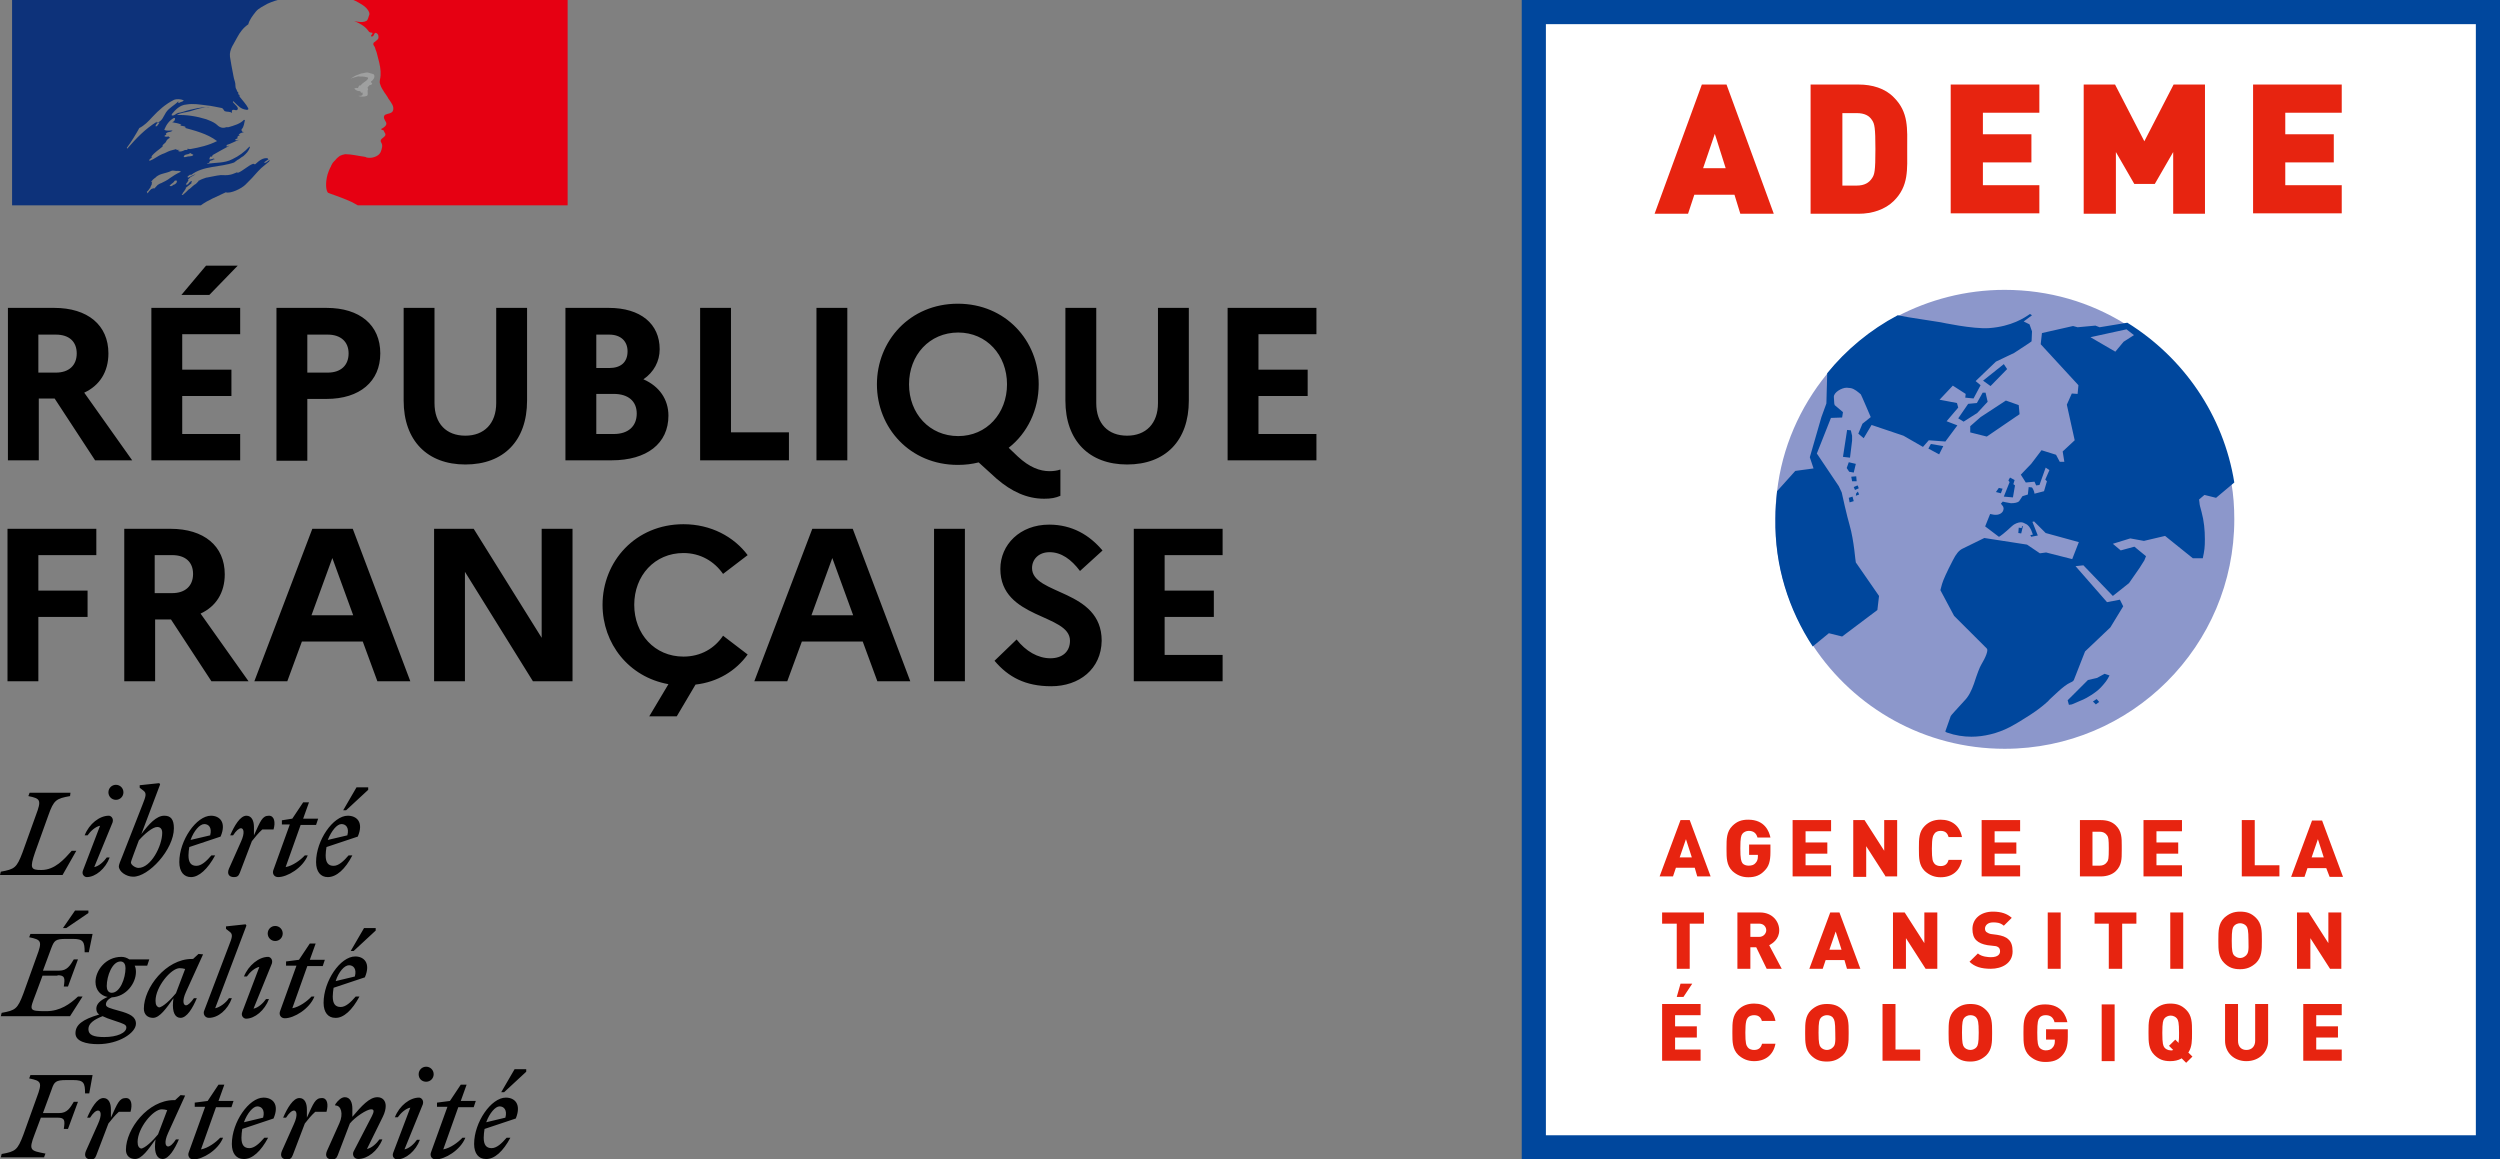 <?xml version="1.0" encoding="UTF-8"?>
<svg width="207px" height="96px" viewBox="0 0 207 96" version="1.1" xmlns="http://www.w3.org/2000/svg" xmlns:xlink="http://www.w3.org/1999/xlink">
    <rect x="0" y="0" width="207" height="96" fill="#808080" stroke="none"/>
    <title>logo-ademe@2x</title>
    <g id="home-2021" stroke="none" stroke-width="1" fill="none" fill-rule="evenodd">
        <g id="accueil-schema-outil-calcul-copy" transform="translate(-783, -4194)" fill-rule="nonzero">
            <g id="logo-ademe" transform="translate(783, 4194)">
                <path d="M15.98,15.015 L15.98,15.015 C16,15.005 16.01,14.995 16.02,14.985 C16.02,14.985 16.02,14.985 16.02,14.985 C16,14.995 15.99,15.005 15.98,15.015" id="XMLID_217_" fill="#0D327A"></path>
                <path d="M22.005,12.995 C22.005,12.995 21.995,13.005 21.995,13.005 C22.005,13.005 22.005,13.005 22.005,12.995" id="XMLID_216_" fill="#0D327A"></path>
                <path d="M14.737,12.481 C14.703,12.446 14.84,12.481 14.875,12.411 L14.634,12.411 C14.599,12.411 14.599,12.376 14.599,12.342 C14.427,12.376 14.255,12.446 14.083,12.481 C13.876,12.55 13.67,12.689 13.429,12.759 C13.085,12.898 12.775,13.176 12.396,13.315 C12.362,13.315 12.362,13.28 12.362,13.245 C12.396,13.141 12.534,13.106 12.568,13.037 C12.568,13.002 12.568,12.967 12.534,12.967 C12.775,12.62 13.153,12.411 13.463,12.133 L13.463,12.029 C13.567,11.89 13.739,11.82 13.773,11.681 C13.808,11.577 13.945,11.472 14.083,11.403 C14.049,11.368 13.98,11.368 13.98,11.299 C13.842,11.299 13.739,11.368 13.601,11.264 C13.67,11.194 13.739,11.16 13.808,11.16 C13.773,11.16 13.773,11.125 13.739,11.125 C13.704,11.055 13.808,10.986 13.911,10.951 C14.049,10.916 14.186,10.916 14.29,10.812 C14.083,10.777 13.808,10.881 13.601,10.742 C13.773,10.325 14.014,9.978 14.393,9.769 C14.427,9.769 14.496,9.769 14.496,9.804 C14.496,9.978 14.393,10.082 14.255,10.117 C14.496,10.186 14.772,10.186 15.013,10.325 C14.978,10.395 14.909,10.36 14.875,10.36 C15.047,10.464 15.219,10.395 15.391,10.534 C15.288,10.638 15.185,10.534 15.116,10.534 C16.114,10.812 17.147,11.055 17.973,11.681 C17.285,12.029 16.562,12.202 15.77,12.342 C15.667,12.342 15.598,12.342 15.529,12.307 C15.529,12.342 15.529,12.411 15.495,12.411 C15.357,12.411 15.288,12.411 15.185,12.481 C15.013,12.55 14.84,12.585 14.737,12.481 M14.083,14.74 L14.083,14.74 C13.945,14.845 13.842,14.914 13.704,14.984 C13.567,15.053 13.429,15.123 13.291,15.192 C13.291,15.192 13.291,15.192 13.291,15.192 C13.291,15.192 13.257,15.157 13.257,15.192 C13.119,15.262 13.016,15.331 12.947,15.436 C12.912,15.436 12.912,15.47 12.912,15.47 L12.912,15.47 L12.912,15.47 C12.912,15.47 12.878,15.505 12.878,15.505 L12.878,15.505 C12.878,15.505 12.878,15.505 12.878,15.505 C12.844,15.54 12.844,15.54 12.809,15.575 C12.775,15.609 12.775,15.609 12.775,15.609 C12.74,15.609 12.706,15.609 12.706,15.575 L12.706,15.575 C12.671,15.575 12.671,15.609 12.637,15.609 C12.603,15.609 12.603,15.609 12.603,15.644 C12.603,15.644 12.603,15.644 12.568,15.644 C12.534,15.644 12.534,15.644 12.534,15.644 C12.499,15.679 12.465,15.714 12.43,15.748 C12.362,15.818 12.293,15.888 12.258,15.957 L12.258,15.957 C12.258,15.957 12.258,15.957 12.258,15.957 C12.258,15.957 12.258,15.957 12.258,15.957 L12.258,15.957 C12.258,15.957 12.258,15.957 12.258,15.957 C12.258,15.957 12.258,15.992 12.224,15.992 C12.224,15.992 12.224,15.992 12.224,15.992 C12.224,15.992 12.224,15.992 12.189,15.992 C12.189,15.992 12.189,15.992 12.189,15.957 C12.189,15.957 12.189,15.957 12.189,15.922 C12.189,15.922 12.189,15.888 12.155,15.888 C12.155,15.888 12.155,15.888 12.155,15.888 C12.189,15.853 12.224,15.818 12.258,15.783 C12.258,15.783 12.258,15.783 12.258,15.783 L12.293,15.748 C12.327,15.714 12.327,15.714 12.327,15.679 C12.327,15.679 12.327,15.679 12.362,15.644 C12.396,15.609 12.43,15.54 12.465,15.505 C12.465,15.505 12.465,15.505 12.465,15.505 L12.465,15.47 C12.465,15.436 12.499,15.436 12.499,15.401 C12.499,15.366 12.534,15.366 12.534,15.331 C12.534,15.331 12.534,15.331 12.534,15.331 C12.534,15.331 12.534,15.331 12.534,15.331 C12.534,15.331 12.534,15.331 12.534,15.331 C12.534,15.297 12.568,15.297 12.568,15.262 C12.568,15.262 12.568,15.262 12.568,15.262 C12.568,15.262 12.568,15.262 12.568,15.227 C12.568,15.227 12.568,15.192 12.568,15.192 C12.568,15.192 12.568,15.192 12.568,15.192 C12.568,15.192 12.568,15.157 12.568,15.157 C12.568,15.157 12.568,15.157 12.568,15.123 C12.603,15.053 12.637,15.018 12.706,14.949 L12.706,14.949 C12.671,14.984 12.637,15.018 12.603,15.053 C12.568,15.088 12.499,15.053 12.534,15.018 C12.568,14.984 12.568,14.984 12.603,14.949 L12.603,14.949 C12.637,14.879 12.706,14.845 12.775,14.775 C12.809,14.74 12.844,14.74 12.878,14.706 C12.878,14.706 12.878,14.706 12.878,14.706 C12.912,14.671 12.912,14.636 12.947,14.636 C12.947,14.636 12.947,14.636 12.947,14.636 C13.257,14.358 13.773,14.358 14.186,14.149 C14.358,14.08 14.531,14.184 14.703,14.149 C14.806,14.149 14.909,14.149 14.978,14.219 C14.599,14.393 14.324,14.566 14.083,14.74 M14.668,14.984 C14.668,15.018 14.634,15.053 14.599,15.088 C14.634,15.088 14.668,15.123 14.634,15.123 C14.565,15.192 14.496,15.262 14.393,15.297 C14.393,15.297 14.358,15.297 14.358,15.297 C14.324,15.331 14.29,15.366 14.221,15.401 C14.186,15.436 14.014,15.401 14.049,15.366 C14.117,15.297 14.186,15.227 14.29,15.157 C14.324,15.123 14.393,15.088 14.427,15.018 C14.462,14.984 14.462,14.949 14.496,14.949 C14.496,14.949 14.668,14.949 14.668,14.984 M13.188,10.186 C13.153,10.256 13.119,10.256 13.085,10.325 C13.05,10.395 13.016,10.429 12.947,10.464 C12.912,10.464 12.878,10.464 12.878,10.429 C12.912,10.29 13.016,10.186 13.119,10.151 C13.188,10.117 13.188,10.151 13.188,10.186 M10.537,12.307 C10.537,12.307 10.502,12.272 10.502,12.237 C10.915,11.681 11.225,11.16 11.535,10.603 C11.948,10.395 12.293,10.047 12.603,9.699 C13.153,9.108 13.704,8.622 14.393,8.274 C14.634,8.17 14.978,8.204 15.219,8.309 C15.116,8.448 14.978,8.413 14.84,8.517 C14.806,8.517 14.772,8.517 14.737,8.483 C14.772,8.448 14.772,8.413 14.772,8.378 C14.462,8.726 14.014,8.9 13.739,9.317 C13.532,9.63 13.429,10.047 13.016,10.151 C12.878,10.186 13.05,10.047 12.981,10.082 C11.983,10.708 11.294,11.438 10.537,12.307 M15.391,13.002 C15.322,13.002 15.185,13.037 15.219,12.967 C15.254,12.793 15.46,12.793 15.598,12.759 C15.667,12.724 15.77,12.654 15.804,12.689 C15.873,12.793 15.977,12.759 16.011,12.828 C15.873,13.002 15.632,12.898 15.391,13.002 M20.315,15.297 C20.487,15.123 20.693,14.914 20.865,14.74 L20.865,14.74 C21.21,14.358 21.52,13.975 21.933,13.663 C22.07,13.558 22.174,13.454 22.277,13.384 C22.311,13.35 22.311,13.28 22.346,13.245 C22.174,13.315 22.105,13.454 21.933,13.489 C21.898,13.489 21.864,13.454 21.898,13.419 C22.002,13.35 22.139,13.245 22.243,13.176 C22.243,13.176 22.243,13.176 22.208,13.176 C22.174,13.176 22.174,13.141 22.174,13.106 C21.761,13.037 21.451,13.315 21.141,13.593 C21.072,13.628 21.003,13.558 20.969,13.558 C20.487,13.732 20.142,14.149 19.66,14.323 L19.66,14.254 C19.454,14.323 19.282,14.427 19.075,14.462 C18.8,14.532 18.524,14.497 18.283,14.497 C17.905,14.532 17.526,14.636 17.113,14.706 C17.113,14.706 17.078,14.706 17.078,14.706 C16.872,14.775 16.665,14.845 16.493,14.949 L16.459,14.949 C16.424,14.984 16.424,14.984 16.424,15.018 C16.355,15.088 16.286,15.157 16.218,15.227 C16.011,15.331 15.873,15.505 15.701,15.644 C15.701,15.644 15.667,15.644 15.667,15.644 C15.495,15.818 15.322,15.992 15.15,16.131 C15.15,16.131 15.081,16.166 15.047,16.131 C15.047,16.131 15.047,16.096 15.081,16.096 C15.116,16.061 15.116,15.992 15.15,15.957 C15.185,15.922 15.219,15.853 15.254,15.818 C15.288,15.748 15.357,15.679 15.391,15.609 C15.391,15.609 15.391,15.575 15.391,15.575 C15.391,15.575 15.357,15.575 15.357,15.575 C15.529,15.436 15.701,15.297 15.873,15.157 L15.873,15.157 C15.839,15.157 15.839,15.157 15.839,15.123 C15.873,15.088 15.873,15.053 15.873,15.053 C15.873,15.053 15.873,15.018 15.873,15.018 C15.873,15.018 15.873,14.984 15.839,14.984 C15.804,15.018 15.736,15.053 15.701,15.088 C15.632,15.157 15.563,15.297 15.46,15.297 C15.46,15.297 15.426,15.297 15.426,15.297 C15.426,15.297 15.391,15.297 15.391,15.297 C15.391,15.297 15.391,15.297 15.391,15.297 C15.391,15.297 15.391,15.297 15.391,15.297 C15.391,15.297 15.391,15.297 15.391,15.297 C15.391,15.297 15.391,15.262 15.426,15.262 C15.426,15.262 15.426,15.227 15.426,15.227 C15.426,15.227 15.426,15.227 15.426,15.192 C15.426,15.192 15.426,15.157 15.46,15.157 C15.46,15.157 15.46,15.123 15.495,15.123 C15.495,15.088 15.529,15.088 15.529,15.053 C15.529,15.053 15.529,15.018 15.563,15.018 C15.563,14.984 15.598,14.984 15.598,14.949 C15.598,14.914 15.598,14.914 15.563,14.879 C15.632,14.81 15.701,14.74 15.77,14.671 L15.77,14.671 C15.908,14.601 16.011,14.532 16.149,14.462 C16.149,14.462 16.183,14.427 16.183,14.427 C16.011,14.497 15.839,14.566 15.667,14.671 C15.667,14.671 15.632,14.671 15.598,14.706 C15.598,14.706 15.563,14.706 15.529,14.671 C15.529,14.671 15.529,14.671 15.529,14.636 C15.563,14.566 15.667,14.532 15.736,14.462 C15.77,14.462 15.804,14.462 15.804,14.497 C16.837,13.697 18.214,13.871 19.385,13.454 L19.66,13.245 C19.833,13.176 19.936,13.037 20.142,12.933 C20.383,12.724 20.59,12.515 20.693,12.202 C20.693,12.168 20.659,12.133 20.659,12.133 C20.246,12.585 19.764,12.933 19.247,13.176 C18.593,13.524 17.836,13.454 17.147,13.558 C17.182,13.489 17.25,13.489 17.319,13.489 C17.319,13.384 17.388,13.35 17.457,13.28 L17.56,13.28 C17.595,13.28 17.595,13.211 17.629,13.211 C17.698,13.211 17.801,13.176 17.767,13.176 C17.664,13.037 17.491,13.28 17.319,13.176 C17.388,13.106 17.354,13.002 17.423,12.967 L17.56,12.967 C17.56,12.898 17.629,12.828 17.629,12.828 C18.111,12.55 18.559,12.307 19.006,12.063 C18.903,12.063 18.834,12.168 18.731,12.098 C18.8,12.098 18.731,11.994 18.8,11.994 C19.144,11.89 19.419,11.716 19.798,11.577 C19.66,11.577 19.592,11.681 19.454,11.577 C19.523,11.542 19.557,11.472 19.66,11.472 L19.66,11.368 C19.66,11.333 19.695,11.333 19.729,11.333 C19.695,11.333 19.66,11.299 19.66,11.299 C19.695,11.229 19.798,11.264 19.867,11.194 C19.833,11.194 19.764,11.194 19.764,11.16 C19.867,11.02 20.005,10.986 20.177,10.951 C20.142,10.881 20.039,10.951 20.039,10.881 C20.039,10.847 20.074,10.847 20.108,10.847 L20.039,10.847 C19.97,10.812 20.005,10.742 20.005,10.708 C20.211,10.499 20.211,10.186 20.28,9.943 C20.246,9.943 20.211,9.943 20.211,9.908 C19.901,10.256 19.385,10.395 18.903,10.534 L18.731,10.534 C18.559,10.603 18.352,10.603 18.18,10.499 C18.042,10.429 17.973,10.325 17.87,10.256 C17.629,10.082 17.354,9.978 17.078,9.873 C16.286,9.63 15.46,9.491 14.634,9.526 C14.978,9.317 15.357,9.317 15.736,9.213 C16.286,9.039 16.803,8.865 17.354,8.9 C17.25,8.865 17.147,8.9 17.044,8.9 C16.596,8.865 16.149,9.004 15.667,9.108 C15.357,9.178 15.047,9.317 14.737,9.352 C14.531,9.421 14.462,9.595 14.221,9.56 L14.221,9.456 C14.531,9.074 14.909,8.691 15.426,8.656 C16.011,8.552 16.527,8.656 17.113,8.726 C17.526,8.761 17.905,8.865 18.318,8.935 C18.49,8.935 18.524,9.178 18.628,9.213 C18.834,9.282 19.006,9.213 19.213,9.352 C19.213,9.282 19.178,9.213 19.213,9.143 C19.351,9.004 19.488,9.178 19.626,9.108 C19.867,8.935 19.419,8.656 19.282,8.448 C19.282,8.413 19.316,8.378 19.316,8.378 C19.557,8.587 19.764,8.865 20.074,9.004 C20.246,9.074 20.624,9.178 20.556,8.969 C20.383,8.622 20.074,8.309 19.833,7.996 L19.833,7.857 C19.764,7.857 19.764,7.822 19.729,7.787 L19.729,7.648 C19.592,7.579 19.626,7.44 19.557,7.37 C19.454,7.196 19.523,6.988 19.454,6.779 C19.385,6.571 19.351,6.431 19.316,6.223 C19.213,5.667 19.11,5.18 19.041,4.693 C18.972,4.067 19.385,3.616 19.66,3.059 C19.867,2.677 20.142,2.294 20.556,2.016 C20.659,1.634 20.9,1.321 21.175,0.973 C21.416,0.661 21.864,0.487 22.139,0.313 C22.587,0.104 23,0 23,0 L1,0 L1,17 L16.631,17 C17.25,16.548 17.836,16.339 18.696,15.922 C19.075,16.061 20.005,15.609 20.315,15.297" id="XMLID_208_" fill="#0D327A"></path>
                <path d="M47,0 L29.251,0 C29.251,0 29.284,0 29.419,0.069 C29.554,0.139 29.757,0.243 29.858,0.312 C30.094,0.451 30.297,0.59 30.466,0.833 C30.533,0.937 30.634,1.11 30.567,1.249 C30.499,1.422 30.466,1.665 30.331,1.735 C30.128,1.839 29.892,1.839 29.689,1.804 C29.554,1.804 29.453,1.769 29.318,1.735 C29.791,1.943 30.229,2.151 30.533,2.602 C30.567,2.671 30.702,2.706 30.803,2.706 C30.837,2.706 30.837,2.776 30.837,2.81 C30.769,2.88 30.702,2.914 30.735,3.018 L30.837,3.018 C31.005,2.949 30.972,2.637 31.174,2.741 C31.343,2.845 31.377,3.053 31.309,3.227 C31.174,3.365 31.073,3.435 30.938,3.539 C30.904,3.608 30.904,3.712 30.938,3.747 C31.039,3.886 31.073,3.99 31.107,4.129 C31.208,4.337 31.242,4.614 31.309,4.822 C31.444,5.308 31.545,5.794 31.512,6.245 C31.512,6.488 31.377,6.731 31.478,6.973 C31.545,7.216 31.68,7.424 31.815,7.633 C31.95,7.841 32.051,7.945 32.153,8.153 C32.355,8.465 32.693,8.812 32.524,9.194 C32.423,9.402 32.085,9.402 31.883,9.506 C31.68,9.68 31.849,9.922 31.95,10.096 C32.119,10.373 31.748,10.582 31.545,10.686 C31.613,10.79 31.748,10.755 31.782,10.824 C31.815,10.998 31.984,11.067 31.883,11.241 C31.748,11.449 31.377,11.518 31.579,11.831 C31.714,12.039 31.613,12.316 31.545,12.524 C31.444,12.802 31.208,12.941 30.972,13.01 C30.769,13.08 30.567,13.08 30.364,13.045 C30.297,13.01 30.229,12.976 30.162,12.976 C29.622,12.906 29.116,12.767 28.576,12.767 C28.407,12.802 28.272,12.837 28.137,12.906 C28.002,13.01 27.867,13.114 27.766,13.253 C27.766,13.253 27.766,13.253 27.766,13.253 C27.732,13.288 27.732,13.288 27.699,13.322 L27.665,13.357 L27.631,13.392 C27.53,13.496 27.462,13.635 27.395,13.773 C27.395,13.773 27.395,13.808 27.395,13.808 C27.395,13.808 27.395,13.843 27.361,13.843 C27.26,14.051 27.192,14.224 27.125,14.433 C26.922,15.161 26.99,15.786 27.159,15.959 C27.192,15.994 28.171,16.306 28.88,16.618 C29.217,16.757 29.419,16.896 29.622,17 L47,17 L47,0 Z" id="XMLID_207_" fill="#E60012"></path>
                <path d="M30.19,6.356 C30.322,6.392 30.487,6.392 30.487,6.464 C30.421,6.717 30.057,6.79 29.859,7.079 L29.76,7.079 C29.661,7.151 29.694,7.295 29.595,7.295 C29.496,7.259 29.397,7.295 29.33,7.332 C29.463,7.476 29.595,7.548 29.793,7.548 C29.826,7.548 29.892,7.621 29.892,7.693 C29.892,7.693 29.925,7.693 29.958,7.657 C29.991,7.657 30.024,7.657 30.024,7.693 L30.024,7.837 C29.925,7.982 29.793,7.91 29.661,7.946 C29.892,8.018 30.157,8.018 30.355,7.946 C30.553,7.874 30.355,7.548 30.487,7.368 C30.421,7.368 30.487,7.259 30.421,7.259 C30.487,7.187 30.553,7.079 30.619,7.043 C30.685,7.043 30.785,7.006 30.818,6.934 C30.818,6.862 30.685,6.826 30.718,6.754 C30.917,6.609 31.049,6.428 30.983,6.212 C30.95,6.103 30.718,6.103 30.553,6.031 C30.388,5.959 30.223,6.031 30.024,6.067 C29.859,6.067 29.727,6.175 29.562,6.212 C29.364,6.284 29.165,6.428 29,6.537 C29.198,6.428 29.43,6.392 29.661,6.32 C29.859,6.356 29.991,6.32 30.19,6.356" id="XMLID_206_" fill="#9FA0A0"></path>
                <path d="M3.176,27.706 L3.176,30.852 L4.627,30.852 C5.697,30.852 6.353,30.264 6.353,29.262 C6.353,28.293 5.731,27.706 4.627,27.706 L3.176,27.706 Z M0.621,25.493 L4.488,25.493 C7.251,25.493 8.977,26.91 8.977,29.262 C8.977,30.783 8.252,31.924 6.974,32.512 L10.945,38.114 L7.872,38.114 L4.523,32.996 L3.211,32.996 L3.211,38.114 L0.656,38.114 L0.656,25.493 L0.621,25.493 Z M15.019,24.421 L17.056,22 L19.68,22 L17.332,24.421 L15.019,24.421 Z M12.533,25.493 L19.887,25.493 L19.887,27.671 L15.088,27.671 L15.088,30.61 L19.162,30.61 L19.162,32.789 L15.088,32.789 L15.088,35.936 L19.887,35.936 L19.887,38.114 L12.533,38.114 L12.533,25.493 Z M25.446,27.706 L25.446,30.852 L27.138,30.852 C28.208,30.852 28.864,30.264 28.864,29.262 C28.864,28.293 28.208,27.706 27.138,27.706 L25.446,27.706 Z M22.857,25.493 L27.034,25.493 C29.796,25.493 31.488,26.91 31.488,29.262 C31.488,31.579 29.796,33.031 27.034,33.031 L25.446,33.031 L25.446,38.149 L22.891,38.149 L22.891,25.493 L22.857,25.493 Z M41.086,25.493 L43.641,25.493 L43.641,33.169 C43.641,36.489 41.708,38.46 38.532,38.46 C35.39,38.46 33.422,36.489 33.422,33.169 L33.422,25.493 L35.977,25.493 L35.977,33.377 C35.977,35.071 36.943,36.074 38.532,36.074 C40.085,36.074 41.086,35.071 41.086,33.377 L41.086,25.493 Z M49.373,32.65 L49.373,35.936 L50.823,35.936 C51.997,35.936 52.722,35.313 52.722,34.241 C52.722,33.204 51.997,32.616 50.823,32.616 L49.373,32.616 L49.373,32.65 Z M49.373,27.706 L49.373,30.472 L50.443,30.472 C51.41,30.472 51.962,29.988 51.962,29.089 C51.962,28.259 51.41,27.706 50.443,27.706 L49.373,27.706 Z M46.818,25.493 L50.409,25.493 C53.033,25.493 54.621,26.807 54.621,28.916 C54.621,29.919 54.137,30.818 53.274,31.406 C54.621,31.993 55.346,33.1 55.346,34.414 C55.346,36.731 53.551,38.114 50.65,38.114 L46.818,38.114 L46.818,25.493 Z M57.97,25.493 L60.525,25.493 L60.525,35.797 L65.324,35.797 L65.324,38.114 L57.97,38.114 L57.97,25.493 Z M67.603,25.493 L70.158,25.493 L70.158,38.114 L67.603,38.114 L67.603,25.493 Z M83.381,31.821 C83.381,29.4 81.69,27.533 79.342,27.533 C76.959,27.533 75.268,29.4 75.268,31.821 C75.268,34.241 76.959,36.108 79.342,36.108 C81.69,36.108 83.381,34.241 83.381,31.821 M86.903,39.013 C87.179,39.013 87.525,38.979 87.801,38.875 L87.801,41.053 C87.386,41.226 87.041,41.295 86.454,41.295 C85.039,41.295 83.761,40.707 82.518,39.636 L81.034,38.287 C80.481,38.425 79.929,38.494 79.307,38.494 C75.337,38.494 72.609,35.417 72.609,31.821 C72.609,28.224 75.337,25.147 79.307,25.147 C83.278,25.147 86.005,28.224 86.005,31.821 C86.005,33.93 85.073,35.866 83.519,37.077 L84.279,37.803 C85.246,38.702 86.109,39.013 86.903,39.013 M95.88,25.493 L98.435,25.493 L98.435,33.169 C98.435,36.489 96.501,38.46 93.325,38.46 C90.183,38.46 88.215,36.489 88.215,33.169 L88.215,25.493 L90.77,25.493 L90.77,33.377 C90.77,35.071 91.737,36.074 93.325,36.074 C94.879,36.074 95.88,35.071 95.88,33.377 L95.88,25.493 Z M101.646,25.493 L109,25.493 L109,27.671 L104.201,27.671 L104.201,30.61 L108.275,30.61 L108.275,32.789 L104.201,32.789 L104.201,35.936 L109,35.936 L109,38.114 L101.646,38.114 L101.646,25.493 Z M0.621,43.785 L7.976,43.785 L7.976,45.964 L3.176,45.964 L3.176,48.903 L7.251,48.903 L7.251,51.081 L3.176,51.081 L3.176,56.407 L0.621,56.407 L0.621,43.785 L0.621,43.785 Z M12.809,45.964 L12.809,49.11 L14.259,49.11 C15.33,49.11 15.986,48.522 15.986,47.52 C15.986,46.551 15.364,45.964 14.259,45.964 L12.809,45.964 Z M10.254,43.785 L14.121,43.785 C16.883,43.785 18.61,45.203 18.61,47.554 C18.61,49.076 17.885,50.217 16.607,50.805 L20.578,56.407 L17.505,56.407 L14.156,51.289 L12.844,51.289 L12.844,56.407 L10.289,56.407 L10.289,43.785 L10.254,43.785 Z M29.244,50.943 L27.518,46.206 L25.791,50.943 L29.244,50.943 Z M25.86,43.785 L29.209,43.785 L33.974,56.407 L31.246,56.407 L30.038,53.121 L24.997,53.121 L23.789,56.407 L21.061,56.407 L25.86,43.785 Z M35.942,43.785 L39.222,43.785 L44.85,52.81 L44.85,43.785 L47.405,43.785 L47.405,56.407 L44.125,56.407 L38.497,47.347 L38.497,56.407 L35.942,56.407 L35.942,43.785 Z M59.869,52.637 L61.906,54.193 C60.939,55.542 59.42,56.476 57.59,56.683 L56.036,59.311 L53.758,59.311 L55.346,56.649 C52.066,56.061 49.891,53.294 49.891,50.079 C49.891,46.482 52.618,43.405 56.589,43.405 C58.868,43.405 60.767,44.442 61.906,45.964 L59.869,47.52 C59.144,46.482 58.004,45.791 56.589,45.791 C54.207,45.791 52.515,47.658 52.515,50.079 C52.515,52.499 54.207,54.366 56.589,54.366 C58.039,54.366 59.178,53.675 59.869,52.637 M70.641,50.943 L68.915,46.206 L67.188,50.943 L70.641,50.943 Z M67.258,43.785 L70.607,43.785 L75.371,56.407 L72.644,56.407 L71.435,53.121 L66.394,53.121 L65.186,56.407 L62.458,56.407 L67.258,43.785 Z M77.339,43.785 L79.894,43.785 L79.894,56.407 L77.339,56.407 L77.339,43.785 Z M84.175,52.949 C84.935,53.917 85.936,54.505 86.972,54.505 C87.973,54.505 88.595,53.951 88.595,53.052 C88.595,50.805 82.829,51.289 82.829,47.105 C82.829,45.099 84.452,43.439 86.869,43.439 C88.768,43.439 90.218,44.304 91.288,45.583 L89.424,47.278 C88.698,46.309 87.87,45.721 86.903,45.721 C86.005,45.721 85.453,46.309 85.453,47.036 C85.453,49.283 91.219,48.764 91.219,53.052 C91.184,55.404 89.354,56.821 87.041,56.821 C84.901,56.821 83.485,56.061 82.346,54.712 L84.175,52.949 Z M93.877,43.785 L101.232,43.785 L101.232,45.964 L96.432,45.964 L96.432,48.903 L100.506,48.903 L100.506,51.081 L96.432,51.081 L96.432,54.228 L101.232,54.228 L101.232,56.407 L93.877,56.407 L93.877,43.785 Z M3.66,95.793 L3.763,95.516 C2.52,95.274 2.348,95.274 2.866,93.925 L3.384,92.542 L4.765,92.542 C5.386,92.542 5.386,92.784 5.283,93.476 L5.628,93.476 L6.456,91.228 L6.111,91.228 C5.8,91.747 5.559,92.162 4.903,92.162 L3.556,92.162 L4.281,90.191 C4.488,89.568 4.627,89.43 5.49,89.43 L6.077,89.43 C6.94,89.43 7.043,89.672 7.043,90.536 L7.389,90.536 L7.665,89.015 L2.52,89.015 L2.417,89.292 C3.418,89.499 3.522,89.603 3.038,90.882 L1.933,93.96 C1.45,95.239 1.277,95.343 0.138,95.55 L0.069,95.827 L3.66,95.827 L3.66,95.793 Z M10.807,92.058 C10.979,91.436 10.876,90.917 10.427,90.917 C9.875,90.917 9.736,91.332 9.184,92.542 L9.184,91.85 C9.184,91.366 9.011,90.917 8.563,90.917 C8.045,90.917 7.561,91.747 7.216,92.542 L7.458,92.542 C7.699,92.162 7.941,91.954 8.114,91.954 C8.355,91.954 8.459,92.3 8.114,93.061 L7.112,95.308 C6.94,95.723 7.112,96 7.527,96 C7.768,96 7.872,95.931 7.976,95.654 L8.977,93.026 C9.253,92.68 9.495,92.369 9.84,92.058 L10.807,92.058 L10.807,92.058 Z M15.33,90.709 L14.95,90.675 L14.501,91.09 L14.398,91.09 C12.257,91.09 10.427,93.476 10.427,95.205 C10.427,95.689 10.738,95.965 11.187,95.965 C11.739,95.965 12.291,95.17 12.878,94.34 L12.844,94.651 C12.775,95.516 13.016,95.965 13.465,95.965 C13.983,95.965 14.467,95.136 14.812,94.34 L14.57,94.34 C14.328,94.721 14.087,94.928 13.914,94.928 C13.707,94.928 13.569,94.582 13.914,93.821 L15.33,90.709 Z M11.394,94.548 C11.394,93.407 12.671,91.85 13.396,91.85 C13.569,91.85 13.707,91.885 13.845,91.92 L13.086,93.925 C12.671,94.444 11.981,95.101 11.67,95.101 C11.497,95.032 11.394,94.893 11.394,94.548 M16.124,91.643 L16.987,91.643 L15.64,95.378 C15.502,95.689 15.675,96 16.02,96 C16.78,96 18.057,95.239 18.472,94.202 L18.23,94.202 C17.885,94.582 17.229,95.066 16.642,95.17 L17.885,91.678 L19.162,91.678 L19.335,91.159 L18.092,91.159 L18.575,89.81 L18.092,89.81 L17.194,91.159 L16.124,91.297 L16.124,91.643 Z M22.201,94.202 L21.89,94.202 C21.475,94.686 21.061,95.066 20.647,95.066 C20.198,95.066 19.991,94.79 19.991,94.202 C19.991,93.96 20.025,93.718 20.06,93.476 L22.649,92.611 C23.167,91.401 22.546,90.882 21.821,90.882 C20.612,90.882 19.197,92.922 19.197,94.721 C19.197,95.516 19.576,95.965 20.163,95.965 C20.889,96 21.614,95.308 22.201,94.202 M21.303,91.608 C21.648,91.608 21.959,91.885 21.786,92.542 L20.198,92.922 C20.474,92.162 20.958,91.608 21.303,91.608 M27.034,92.058 C27.207,91.436 27.103,90.917 26.654,90.917 C26.102,90.917 25.964,91.332 25.411,92.542 L25.411,91.85 C25.411,91.366 25.239,90.917 24.79,90.917 C24.272,90.917 23.789,91.747 23.443,92.542 L23.685,92.542 C23.927,92.162 24.169,91.954 24.341,91.954 C24.548,91.954 24.686,92.3 24.341,93.061 L23.34,95.308 C23.167,95.723 23.34,96 23.754,96 C23.996,96 24.134,95.931 24.238,95.654 L25.239,93.026 C25.515,92.68 25.757,92.369 26.102,92.058 L27.034,92.058 L27.034,92.058 Z M27.069,95.308 C26.896,95.723 27.069,96 27.483,96 C27.725,96 27.863,95.931 27.966,95.654 L28.968,93.026 C29.417,92.473 30.383,91.85 30.729,91.85 C31.005,91.85 30.97,92.058 30.798,92.404 L29.278,95.343 C29.14,95.62 29.313,95.965 29.658,95.965 C30.418,95.965 31.281,95.308 31.661,94.34 L31.419,94.34 C31.177,94.686 30.763,95.066 30.383,95.136 L31.695,92.473 C31.868,92.127 31.937,91.816 31.937,91.574 C31.937,91.159 31.695,90.848 31.246,90.848 C30.59,90.848 29.934,91.574 29.175,92.473 L29.175,91.781 C29.175,91.297 29.002,90.848 28.553,90.848 C28.277,90.848 28.001,91.09 27.759,91.436 L27.759,91.539 C28.243,91.505 28.45,92.231 28.105,92.992 L27.069,95.308 Z M35.286,89.568 C35.631,89.568 35.908,89.292 35.908,88.946 C35.908,88.6 35.631,88.323 35.286,88.323 C34.941,88.323 34.665,88.6 34.665,88.946 C34.665,89.326 34.941,89.568 35.286,89.568 M35.01,91.436 C35.113,91.09 34.872,90.882 34.699,90.882 C33.939,90.882 33.076,91.539 32.697,92.507 L32.938,92.507 C33.18,92.162 33.594,91.781 33.974,91.712 L32.558,95.447 C32.42,95.793 32.697,96 32.869,96 C33.594,96 34.423,95.308 34.768,94.375 L34.526,94.375 C34.285,94.721 33.87,95.101 33.491,95.17 L35.01,91.436 Z M36.184,91.643 L37.047,91.643 L35.7,95.378 C35.562,95.689 35.735,96 36.08,96 C36.84,96 38.117,95.239 38.532,94.202 L38.29,94.202 C37.945,94.582 37.289,95.066 36.702,95.17 L37.945,91.678 L39.222,91.678 L39.395,91.159 L38.152,91.159 L38.635,89.81 L38.152,89.81 L37.254,91.159 L36.184,91.297 L36.184,91.643 Z M41.742,90.433 L43.572,88.738 L43.572,88.531 L42.606,88.531 L41.501,90.433 L41.742,90.433 Z M42.26,94.202 L41.95,94.202 C41.535,94.686 41.121,95.066 40.707,95.066 C40.258,95.066 40.051,94.79 40.051,94.202 C40.051,93.96 40.085,93.718 40.12,93.476 L42.709,92.611 C43.193,91.401 42.606,90.882 41.881,90.882 C40.672,90.882 39.257,92.922 39.257,94.721 C39.257,95.516 39.636,95.965 40.223,95.965 C40.948,96 41.673,95.308 42.26,94.202 M41.363,91.608 C41.708,91.608 42.019,91.885 41.846,92.542 L40.258,92.922 C40.534,92.162 41.017,91.608 41.363,91.608 M5.49,76.843 L7.32,75.598 L7.32,75.391 L6.215,75.391 L5.213,76.843 L5.49,76.843 L5.49,76.843 Z M4.765,80.75 C5.386,80.75 5.386,80.993 5.283,81.684 L5.628,81.684 L6.456,79.436 L6.111,79.436 C5.8,79.955 5.559,80.37 4.903,80.37 L3.556,80.37 L4.247,78.503 C4.488,77.88 4.592,77.742 5.455,77.742 L6.042,77.742 C6.905,77.742 7.009,77.984 7.009,78.849 L7.354,78.849 L7.665,77.327 L2.52,77.327 L2.417,77.604 C3.418,77.811 3.522,77.915 3.038,79.194 L1.933,82.272 C1.45,83.551 1.277,83.655 0.138,83.863 L0.069,84.139 L5.8,84.139 L6.836,82.514 L6.456,82.514 C5.8,83.136 4.972,83.724 3.832,83.724 C2.313,83.724 2.451,83.655 2.969,82.272 L3.522,80.785 L4.765,80.785 L4.765,80.75 Z M11.256,84.762 C11.256,84.174 10.738,83.932 9.84,83.69 C9.115,83.482 8.77,83.413 8.77,83.171 C8.77,82.964 8.908,82.756 9.253,82.583 C10.462,82.514 11.256,81.407 11.256,80.474 C11.256,80.266 11.221,80.093 11.152,79.955 L12.188,79.955 L12.36,79.436 L10.703,79.436 C10.496,79.298 10.289,79.229 10.047,79.229 C8.735,79.229 7.907,80.37 7.907,81.304 C7.907,81.995 8.355,82.445 8.908,82.549 C8.286,82.825 7.976,83.136 7.976,83.517 C7.976,83.724 8.045,83.897 8.217,84.001 C6.802,84.416 6.249,84.865 6.249,85.557 C6.249,86.214 7.112,86.456 8.114,86.456 C9.84,86.456 11.256,85.522 11.256,84.762 M9.253,82.203 C8.942,82.203 8.839,81.926 8.839,81.65 C8.839,80.82 9.288,79.609 9.978,79.609 C10.289,79.609 10.392,79.886 10.392,80.163 C10.392,80.993 9.944,82.203 9.253,82.203 M7.32,85.211 C7.32,84.727 7.803,84.416 8.494,84.139 C8.701,84.243 9.046,84.381 9.495,84.52 C10.22,84.762 10.462,84.831 10.462,85.073 C10.462,85.522 9.702,85.868 8.632,85.868 C7.734,85.868 7.32,85.695 7.32,85.211 M16.814,79.021 L16.435,78.987 L15.986,79.402 L15.882,79.402 C13.742,79.402 11.912,81.788 11.912,83.517 C11.912,84.001 12.222,84.278 12.671,84.278 C13.224,84.278 13.776,83.482 14.363,82.652 L14.328,82.964 C14.259,83.828 14.501,84.278 14.95,84.278 C15.468,84.278 15.951,83.482 16.296,82.652 L16.055,82.652 C15.813,82.998 15.571,83.24 15.399,83.24 C15.192,83.24 15.054,82.894 15.399,82.134 L16.814,79.021 Z M12.878,82.86 C12.878,81.719 14.156,80.163 14.881,80.163 C15.054,80.163 15.192,80.197 15.33,80.232 L14.57,82.237 C14.156,82.756 13.465,83.413 13.155,83.413 C12.982,83.344 12.878,83.206 12.878,82.86 M17.816,83.482 L20.405,76.636 L20.336,76.532 L18.713,76.705 L18.713,76.912 L19.024,77.154 C19.3,77.362 19.231,77.604 18.955,78.295 L16.918,83.655 C16.78,83.932 16.952,84.278 17.298,84.278 C18.057,84.278 18.851,83.621 19.197,82.652 L18.955,82.652 C18.713,83.033 18.195,83.413 17.816,83.482 M22.787,77.915 C23.133,77.915 23.409,77.638 23.409,77.293 C23.409,76.947 23.133,76.67 22.787,76.67 C22.442,76.67 22.166,76.947 22.166,77.293 C22.166,77.638 22.442,77.915 22.787,77.915 M22.511,79.782 C22.615,79.436 22.373,79.229 22.201,79.229 C21.441,79.229 20.578,79.921 20.198,80.854 L20.44,80.854 C20.681,80.508 21.096,80.128 21.475,80.059 L20.06,83.793 C19.922,84.139 20.198,84.347 20.371,84.347 C21.096,84.347 21.924,83.655 22.27,82.721 L22.028,82.721 C21.786,83.067 21.372,83.448 20.992,83.517 L22.511,79.782 Z M23.685,79.955 L24.548,79.955 L23.202,83.69 C23.064,84.001 23.236,84.312 23.582,84.312 C24.341,84.312 25.619,83.551 26.033,82.514 L25.791,82.514 C25.446,82.894 24.79,83.379 24.203,83.482 L25.446,79.99 L26.723,79.99 L26.896,79.471 L25.653,79.471 L26.137,78.122 L25.653,78.122 L24.755,79.471 L23.685,79.609 L23.685,79.955 Z M29.278,78.745 L31.108,77.05 L31.108,76.843 L30.142,76.843 L29.037,78.745 L29.278,78.745 Z M29.762,82.514 L29.451,82.514 C29.037,82.998 28.622,83.379 28.208,83.379 C27.759,83.379 27.552,83.102 27.552,82.514 C27.552,82.272 27.587,82.03 27.621,81.788 L30.211,80.923 C30.729,79.713 30.107,79.194 29.417,79.194 C28.174,79.194 26.793,81.235 26.793,83.033 C26.793,83.828 27.172,84.278 27.759,84.278 C28.45,84.312 29.175,83.621 29.762,82.514 M28.899,79.921 C29.244,79.921 29.555,80.197 29.382,80.854 L27.794,81.235 C28.035,80.474 28.519,79.921 28.899,79.921 M5.835,65.639 L2.451,65.639 L2.348,65.916 C3.349,66.123 3.453,66.227 2.969,67.507 L1.864,70.584 C1.381,71.864 1.208,71.967 0.069,72.175 L0,72.451 L5.179,72.451 L6.318,70.446 L5.939,70.446 C5.317,71.137 4.557,72.036 3.418,72.036 C2.555,72.036 2.451,71.898 2.9,70.584 L4.005,67.507 C4.454,66.227 4.661,66.123 5.8,65.916 L5.835,65.639 Z M9.598,66.227 C9.944,66.227 10.22,65.95 10.22,65.605 C10.22,65.259 9.944,64.982 9.598,64.982 C9.253,64.982 8.977,65.259 8.977,65.605 C8.977,65.95 9.253,66.227 9.598,66.227 M9.322,68.094 C9.426,67.749 9.184,67.541 9.011,67.541 C8.252,67.541 7.389,68.198 7.009,69.166 L7.251,69.166 C7.492,68.821 7.907,68.44 8.286,68.371 L6.871,72.071 C6.733,72.417 7.009,72.624 7.182,72.624 C7.907,72.624 8.735,71.933 9.08,70.999 L8.839,70.999 C8.597,71.345 8.183,71.725 7.803,71.794 L9.322,68.094 Z M14.398,68.579 C14.398,67.818 14.121,67.541 13.603,67.541 C12.947,67.541 12.326,68.233 11.704,69.063 L13.258,64.948 L13.189,64.844 L11.566,65.017 L11.566,65.224 L11.877,65.466 C12.153,65.674 12.084,65.916 11.808,66.607 L10.116,70.93 C9.978,71.241 9.84,71.621 9.84,71.725 C9.84,72.175 10.462,72.59 11.014,72.59 C12.291,72.624 14.398,70.342 14.398,68.579 M11.463,71.864 C11.221,71.864 10.841,71.621 10.841,71.414 C10.841,71.345 10.945,71.068 11.083,70.688 L11.497,69.581 C11.946,69.063 12.637,68.475 13.016,68.475 C13.258,68.475 13.431,68.613 13.431,68.959 C13.431,70.031 12.499,71.864 11.463,71.864 M17.816,70.826 L17.505,70.826 C17.091,71.31 16.676,71.691 16.262,71.691 C15.813,71.691 15.606,71.414 15.606,70.826 C15.606,70.584 15.64,70.342 15.675,70.135 L18.264,69.27 C18.782,68.06 18.161,67.541 17.47,67.541 C16.262,67.541 14.846,69.581 14.846,71.379 C14.846,72.175 15.226,72.624 15.813,72.624 C16.469,72.624 17.194,71.967 17.816,70.826 M16.918,68.233 C17.263,68.233 17.574,68.509 17.401,69.166 L15.779,69.547 C16.055,68.786 16.538,68.233 16.918,68.233 M22.649,68.682 C22.822,68.094 22.718,67.541 22.27,67.541 C21.717,67.541 21.579,67.956 21.027,69.166 L21.027,68.475 C21.027,67.991 20.854,67.541 20.405,67.541 C19.887,67.541 19.404,68.371 19.059,69.166 L19.3,69.166 C19.542,68.786 19.784,68.579 19.956,68.579 C20.163,68.579 20.302,68.924 19.956,69.685 L18.955,71.933 C18.782,72.348 18.955,72.624 19.369,72.624 C19.611,72.624 19.749,72.555 19.853,72.279 L20.854,69.65 C21.13,69.305 21.372,68.993 21.717,68.682 L22.649,68.682 L22.649,68.682 Z M23.305,68.267 L23.996,68.267 L22.649,72.002 C22.511,72.313 22.684,72.624 23.029,72.624 C23.789,72.624 25.066,71.864 25.481,70.826 L25.239,70.826 C24.894,71.207 24.238,71.691 23.651,71.794 L24.894,68.302 L26.171,68.302 L26.344,67.783 L25.101,67.783 L25.584,66.435 L25.101,66.435 L24.203,67.783 L23.34,67.921 L23.34,68.267 L23.305,68.267 Z M28.657,67.092 L30.487,65.397 L30.487,65.19 L29.52,65.19 L28.415,67.092 L28.657,67.092 Z M29.175,70.826 L28.864,70.826 C28.45,71.31 28.035,71.691 27.621,71.691 C27.172,71.691 26.965,71.414 26.965,70.826 C26.965,70.584 27,70.342 27.034,70.135 L29.624,69.27 C30.142,68.06 29.52,67.541 28.795,67.541 C27.587,67.541 26.171,69.581 26.171,71.379 C26.171,72.175 26.551,72.624 27.138,72.624 C27.863,72.624 28.588,71.967 29.175,70.826 M28.277,68.233 C28.622,68.233 28.933,68.509 28.761,69.166 L27.138,69.547 C27.449,68.786 27.897,68.233 28.277,68.233" id="XMLID_1_" fill="#000000"></path>
                <rect id="XMLID_24_" fill="#00479D" x="126" y="0" width="81" height="96"></rect>
                <rect id="XMLID_25_" fill="#FFFFFF" x="128" y="2" width="77" height="92"></rect>
                <path d="M150.136,53.487 C153.544,58.629 159.372,62 165.983,62 C176.48,62 185,53.487 185,43 C185,41.978 184.932,40.991 184.761,40.004 C183.875,34.453 180.57,29.686 175.969,26.826 C173.072,25.022 169.664,24 165.983,24 C162.746,24 159.713,24.817 157.054,26.213 C154.805,27.405 152.828,29.039 151.261,30.98 C149.046,33.704 147.546,37.041 147.137,40.719 C147.035,41.434 147.001,42.183 147.001,42.966 C146.967,46.882 148.125,50.457 150.136,53.487" id="XMLID_26_" fill="#8C97CB"></path>
                <path d="M176.076,27.268 L173.089,27.92 L175.149,29.119 L175.835,28.297 L176.693,27.748 L176.076,27.268 Z M176.144,26.72 C180.778,29.599 184.108,34.364 185,39.952 L185,39.952 L183.49,41.22 L182.529,40.98 L182.082,41.357 L182.117,41.632 C182.117,41.769 182.185,42.009 182.288,42.386 C182.494,43.14 182.563,43.894 182.563,44.648 C182.563,45.334 182.529,45.574 182.391,46.225 L181.568,46.225 L179.268,44.374 L177.517,44.786 L176.385,44.58 L174.943,45.025 L175.595,45.574 L176.728,45.265 L177.689,46.054 L177.552,46.397 L177.14,47.048 L176.282,48.282 L174.943,49.345 L172.506,46.808 L171.854,46.877 L174.462,49.859 L175.526,49.653 L175.801,50.202 L174.737,51.95 L172.643,53.938 L171.716,56.304 C171.682,56.372 171.613,56.441 171.442,56.509 C171.133,56.646 170.79,56.921 170.412,57.263 C169.897,57.743 169.623,57.983 169.588,58.052 C169.176,58.429 168.696,58.806 168.112,59.183 C167.529,59.56 166.98,59.903 166.396,60.212 C165.401,60.726 164.268,61 163.238,61 C162.586,61 161.9,60.897 161.213,60.657 C161.11,60.623 161.076,60.589 161.076,60.554 L161.522,59.286 C161.556,59.217 161.934,58.806 162.655,58.018 C162.998,57.675 163.238,57.195 163.444,56.612 C163.719,55.755 163.925,55.241 164.028,55.07 C164.44,54.384 164.646,53.835 164.508,53.698 L161.797,50.99 L160.664,48.865 L160.801,48.351 C160.904,48.008 161.179,47.391 161.694,46.397 C161.968,45.848 162.209,45.574 162.483,45.437 L164.302,44.546 L167.838,45.094 L168.902,45.814 L169.417,45.745 L171.579,46.294 L172.128,44.888 L169.382,44.134 L168.421,43.174 L168.284,43.209 L168.73,44.34 L168.181,44.443 L168.112,44.306 L168.318,44.271 C168.318,44.271 168.147,43.551 167.735,43.38 C167.598,43.311 167.495,43.243 167.323,43.243 C167.117,43.243 166.774,43.38 166.602,43.551 C166.019,44.1 165.538,44.477 165.504,44.443 L164.371,43.586 L164.783,42.557 L164.955,42.592 C165.058,42.626 165.16,42.626 165.263,42.626 C165.607,42.626 165.847,42.42 165.881,42.214 C165.95,41.975 165.778,41.837 165.778,41.837 C165.778,41.837 165.675,41.7 165.675,41.7 C165.675,41.7 165.847,41.529 165.813,41.529 C165.813,41.529 166.225,41.632 166.499,41.666 C166.774,41.666 167.048,41.632 167.186,41.495 L167.46,41.083 L167.906,40.946 L167.975,40.329 L168.25,40.363 C168.25,40.363 168.421,40.569 168.456,40.878 L169.245,40.672 L169.485,39.849 L169.348,39.712 L169.691,38.924 L169.382,38.718 L168.868,40.158 L168.593,40.192 L168.456,39.883 L167.735,39.952 L167.323,39.301 L168.181,38.409 L169.039,37.278 L170.24,37.655 L170.549,38.238 L170.927,38.238 L170.79,37.381 L171.785,36.455 L171.133,33.507 L171.545,32.582 L172.025,32.616 L172.094,31.896 L168.97,28.502 L169.073,27.577 L171.648,26.994 L172.025,27.097 L173.501,26.96 L173.845,27.097 L176.144,26.72 L176.144,26.72 Z M150.092,53.527 L151.431,52.43 L152.529,52.704 L155.447,50.51 L155.584,49.345 L153.662,46.568 C153.627,46.534 153.525,44.786 153.147,43.483 C152.941,42.797 152.495,40.809 152.495,40.775 L152.255,40.261 L150.435,37.552 L151.602,34.604 L152.529,34.57 L152.598,34.124 L151.911,33.542 L151.877,33.405 L151.843,32.856 C151.843,32.479 152.495,32.102 152.907,32.102 C153.01,32.102 153.147,32.136 153.25,32.136 C153.559,32.205 153.833,32.445 154.074,32.65 C154.108,32.685 154.897,34.536 154.897,34.536 L154.211,35.084 L153.868,35.907 L154.314,36.284 L154.966,35.187 L157.609,36.078 L159.222,37.004 L159.703,36.455 L161.076,36.558 L162.071,35.221 L161.179,34.879 L162.14,33.747 L162.037,33.37 L160.595,33.096 L161.694,31.93 L162.758,32.616 L162.723,32.925 L163.41,32.993 L163.993,31.896 L163.582,31.553 L165.263,29.942 L166.774,29.222 L167.975,28.434 L168.215,28.262 L168.25,27.44 L168.044,26.857 L167.563,26.617 L168.25,26.103 L168.078,26 C167.632,26.309 166.568,27.028 164.714,27.166 C163.376,27.268 160.698,26.686 160.698,26.686 L158.055,26.274 L157.129,26.103 C154.863,27.303 152.872,28.948 151.293,30.902 L151.225,33.405 L150.813,34.536 L149.852,37.861 L150.161,38.786 L148.65,38.992 L147.14,40.672 C147.072,41.392 147.003,42.146 147.003,42.934 C146.934,46.877 148.101,50.476 150.092,53.527 M153.078,41.22 L153.147,41.597 L153.49,41.495 L153.387,41.118 L153.078,41.22 Z M167.392,43.723 L167.151,43.689 L167.117,44.134 L167.357,44.168 L167.495,43.586 L167.426,43.551 L167.392,43.723 Z M173.81,58.12 C173.81,58.12 173.604,57.881 173.604,57.881 C173.604,57.881 173.295,58.086 173.295,58.086 C173.295,58.086 173.536,58.326 173.536,58.326 L173.81,58.12 Z M174.256,55.789 L173.639,56.132 L172.883,56.304 L171.202,57.983 L171.305,58.36 L171.545,58.326 L172.506,57.915 C172.746,57.812 173.536,57.366 173.948,56.921 C174.325,56.509 174.462,56.338 174.668,55.927 L174.256,55.789 Z M165.263,40.74 L165.675,40.843 L165.813,40.466 L165.504,40.398 L165.263,40.74 Z M166.396,39.918 C166.396,39.918 165.916,41.118 165.916,41.118 C165.916,41.118 166.671,41.186 166.671,41.186 L166.842,40.192 L166.705,40.089 L166.808,39.746 L166.43,39.541 L166.293,39.781 L166.396,39.918 Z M153.662,41.049 C153.662,41.049 153.936,40.946 153.936,40.946 L153.833,40.706 C153.833,40.706 153.696,40.843 153.696,40.843 L153.662,41.049 Z M153.49,40.329 L153.593,40.569 L153.902,40.432 C153.902,40.432 153.833,40.192 153.799,40.192 L153.49,40.329 Z M153.284,39.472 L153.353,39.849 L153.73,39.849 L153.696,39.438 L153.284,39.472 Z M152.907,38.752 L153.113,39.061 L153.49,39.129 L153.662,38.409 L153.078,38.272 L152.907,38.752 Z M152.598,37.827 L153.181,37.895 L153.353,36.49 L153.353,36.078 L153.25,35.633 L152.941,35.598 L152.598,37.827 Z M165.916,30.148 L164.199,31.519 L164.817,31.965 L166.19,30.559 L165.916,30.148 Z M164.405,32.513 L164.165,32.513 L163.685,33.37 L162.964,33.439 L162.14,34.639 L162.586,34.913 L163.719,34.193 L164.577,33.267 L164.405,32.513 Z M163.993,34.536 L163.135,35.29 L163.135,35.804 L164.508,36.147 L167.22,34.296 L167.151,33.542 L166.087,33.165 L163.993,34.536 Z M159.875,36.764 L160.904,36.935 L160.561,37.621 L159.669,37.141 L159.875,36.764 Z" id="XMLID_27_" fill="#00479D"></path>
                <path d="M141.987,11.081 L141.017,13.927 L142.887,13.927 L141.987,11.081 Z M144.099,17.699 L143.614,16.122 L140.29,16.122 L139.77,17.699 L137,17.699 L140.913,7 L142.956,7 L146.869,17.699 L144.099,17.699 Z M155.007,9.949 C154.765,9.572 154.384,9.366 153.726,9.366 L152.549,9.366 L152.549,15.367 L153.726,15.367 C154.384,15.367 154.765,15.127 155.007,14.75 C155.215,14.442 155.284,14.167 155.284,12.35 C155.284,10.566 155.215,10.258 155.007,9.949 M156.808,16.636 C156.081,17.356 155.007,17.699 153.899,17.699 L149.917,17.699 L149.917,7 L153.899,7 C155.007,7 156.081,7.309 156.808,8.063 C158.055,9.298 157.916,10.669 157.916,12.35 C157.916,14.03 158.055,15.402 156.808,16.636 M161.518,17.699 L161.518,7 L168.859,7 L168.859,9.332 L164.184,9.332 L164.184,11.115 L168.201,11.115 L168.201,13.447 L164.184,13.447 L164.184,15.333 L168.859,15.333 L168.859,17.665 L161.518,17.665 L161.518,17.699 Z M179.94,17.699 L179.94,12.59 L178.417,15.23 L176.72,15.23 L175.196,12.59 L175.196,17.699 L172.53,17.699 L172.53,7 L175.127,7 L177.551,11.698 L179.975,7 L182.572,7 L182.572,17.699 L179.94,17.699 Z M186.555,17.699 L186.555,7 L193.896,7 L193.896,9.332 L189.221,9.332 L189.221,11.115 L193.238,11.115 L193.238,13.447 L189.221,13.447 L189.221,15.333 L193.896,15.333 L193.896,17.665 L186.555,17.665 L186.555,17.699 Z M139.078,70.991 L139.597,69.482 L140.082,70.991 L139.078,70.991 Z M139.147,67.904 L137.416,72.568 L138.524,72.568 L138.766,71.848 L140.324,71.848 L140.532,72.568 L141.64,72.568 L139.909,67.904 L139.147,67.904 Z M144.757,72.637 C144.238,72.637 143.822,72.465 143.441,72.122 C142.956,71.642 142.956,71.025 142.956,70.339 L142.956,70.168 C142.956,69.482 142.956,68.865 143.441,68.384 C143.822,68.007 144.203,67.87 144.757,67.87 C146.142,67.87 146.488,68.865 146.592,69.345 L145.519,69.345 C145.415,68.967 145.173,68.796 144.792,68.796 C144.584,68.796 144.376,68.899 144.272,69.036 C144.168,69.173 144.099,69.345 144.099,70.236 C144.099,71.128 144.168,71.299 144.272,71.471 C144.376,71.608 144.584,71.677 144.792,71.677 C145.034,71.677 145.242,71.608 145.346,71.471 C145.484,71.334 145.553,71.162 145.553,70.922 L145.553,70.785 L144.826,70.785 L144.826,69.928 L146.592,69.928 L146.592,70.545 C146.592,71.334 146.454,71.745 146.108,72.088 C145.761,72.465 145.346,72.637 144.757,72.637 M149.501,71.642 L151.614,71.642 L151.614,72.568 L148.428,72.568 L148.428,67.904 L151.614,67.904 L151.614,68.83 L149.501,68.83 L149.501,69.756 L151.302,69.756 L151.302,70.682 L149.501,70.682 L149.501,71.642 Z M156.15,72.602 L154.522,70.065 L154.522,72.602 L153.449,72.602 L153.449,67.904 L154.384,67.904 L156.012,70.442 L156.012,67.904 L157.085,67.904 L157.085,72.568 L156.15,72.568 L156.15,72.602 Z M162.453,71.196 C162.279,72.122 161.622,72.637 160.687,72.637 C160.167,72.637 159.752,72.465 159.371,72.122 C158.886,71.642 158.886,71.025 158.886,70.339 L158.886,70.168 C158.886,69.482 158.886,68.865 159.371,68.384 C159.717,68.041 160.132,67.87 160.687,67.87 C161.622,67.87 162.279,68.384 162.453,69.31 L161.344,69.31 C161.275,69.07 161.137,68.796 160.687,68.796 C160.479,68.796 160.271,68.865 160.167,69.036 C160.063,69.173 159.959,69.345 159.959,70.271 C159.959,71.162 160.029,71.334 160.167,71.505 C160.271,71.642 160.479,71.711 160.687,71.711 C161.137,71.711 161.275,71.436 161.344,71.196 L162.453,71.196 L162.453,71.196 Z M165.154,71.642 L167.266,71.642 L167.266,72.568 L164.08,72.568 L164.08,67.904 L167.266,67.904 L167.266,68.83 L165.154,68.83 L165.154,69.756 L166.954,69.756 L166.954,70.682 L165.154,70.682 L165.154,71.642 Z M174.469,71.368 C174.33,71.574 174.123,71.677 173.846,71.677 L173.257,71.677 L173.257,68.865 L173.846,68.865 C174.123,68.865 174.33,68.967 174.469,69.173 C174.573,69.31 174.608,69.482 174.608,70.271 C174.608,71.094 174.573,71.231 174.469,71.368 M175.681,70.442 C175.681,70.373 175.681,70.305 175.681,70.236 C175.681,70.168 175.681,70.099 175.681,70.03 C175.681,69.379 175.681,68.83 175.196,68.35 C174.885,68.041 174.469,67.904 173.95,67.904 L172.218,67.904 L172.218,72.568 L173.95,72.568 C174.469,72.568 174.919,72.397 175.196,72.122 C175.681,71.642 175.681,71.128 175.681,70.442 M178.555,71.642 L180.668,71.642 L180.668,72.568 L177.482,72.568 L177.482,67.904 L180.668,67.904 L180.668,68.83 L178.555,68.83 L178.555,69.756 L180.356,69.756 L180.356,70.682 L178.555,70.682 L178.555,71.642 Z M186.693,71.642 L188.736,71.642 L188.736,72.568 L185.62,72.568 L185.62,67.904 L186.693,67.904 L186.693,71.642 Z M191.403,70.991 L191.922,69.482 L192.407,70.991 L191.403,70.991 Z M192.892,72.602 L194,72.602 L192.269,67.939 L191.437,67.939 L189.706,72.602 L190.814,72.602 L191.057,71.882 L192.615,71.882 L192.892,72.602 Z M138.801,76.478 L137.623,76.478 L137.623,75.552 L141.086,75.552 L141.086,76.478 L139.909,76.478 L139.909,80.215 L138.835,80.215 L138.835,76.478 L138.801,76.478 Z M145.657,77.575 L144.93,77.575 L144.93,76.478 L145.657,76.478 C146.038,76.478 146.246,76.752 146.246,77.026 C146.246,77.266 146.038,77.575 145.657,77.575 M146.558,78.227 C146.731,78.124 147.32,77.781 147.32,77.026 C147.32,76.306 146.765,75.552 145.727,75.552 L143.857,75.552 L143.857,80.215 L144.93,80.215 L144.93,78.432 L145.415,78.432 L146.281,80.215 L147.527,80.215 L146.488,78.261 L146.558,78.227 Z M151.475,78.638 L151.995,77.129 L152.479,78.638 L151.475,78.638 Z M151.544,75.552 L149.813,80.215 L150.921,80.215 L151.163,79.495 L152.722,79.495 L152.93,80.215 L154.038,80.215 L152.306,75.552 L151.544,75.552 Z M157.708,75.552 L159.336,78.089 L159.336,75.552 L160.409,75.552 L160.409,80.215 L159.44,80.215 L157.812,77.678 L157.812,80.215 L156.739,80.215 L156.739,75.552 L157.708,75.552 Z M165.361,77.403 C165.777,77.472 166.089,77.575 166.296,77.781 C166.539,77.986 166.643,78.329 166.643,78.775 C166.643,79.77 165.742,80.215 164.842,80.215 C164.046,80.215 163.491,80.044 163.076,79.633 L163.769,78.947 C164.08,79.221 164.634,79.255 164.842,79.255 C165.465,79.255 165.604,78.981 165.604,78.775 C165.604,78.638 165.569,78.535 165.5,78.467 C165.431,78.398 165.292,78.329 165.154,78.329 L164.565,78.261 C164.149,78.192 163.838,78.055 163.63,77.849 C163.422,77.644 163.318,77.335 163.318,76.923 C163.318,76.066 164.011,75.483 165.015,75.483 C165.708,75.483 166.193,75.655 166.574,75.997 L165.916,76.649 C165.604,76.375 165.258,76.375 165.05,76.375 L165.015,76.375 C164.565,76.375 164.357,76.649 164.357,76.889 C164.357,76.923 164.357,77.061 164.461,77.163 C164.565,77.232 164.669,77.301 164.842,77.335 L165.361,77.403 M169.552,75.552 L170.625,75.552 L170.625,80.215 L169.552,80.215 L169.552,75.552 Z M174.608,76.478 L173.43,76.478 L173.43,75.552 L176.893,75.552 L176.893,76.478 L175.716,76.478 L175.716,80.215 L174.608,80.215 L174.608,76.478 Z M179.698,75.552 L180.772,75.552 L180.772,80.215 L179.698,80.215 L179.698,75.552 Z M186.001,79.084 C185.897,79.187 185.724,79.324 185.481,79.324 C185.239,79.324 185.066,79.187 184.962,79.084 C184.858,78.947 184.789,78.775 184.789,77.884 C184.789,76.992 184.858,76.82 184.962,76.683 C185.066,76.546 185.273,76.443 185.481,76.443 C185.689,76.443 185.897,76.546 186.001,76.683 C186.104,76.82 186.174,76.992 186.174,77.884 C186.208,78.775 186.139,78.912 186.001,79.084 M187.282,77.781 C187.282,77.095 187.282,76.478 186.797,75.997 C186.416,75.62 186.035,75.483 185.481,75.483 C184.927,75.483 184.546,75.655 184.165,75.997 C183.68,76.478 183.68,77.095 183.68,77.781 L183.68,77.952 C183.68,78.638 183.68,79.255 184.165,79.735 C184.546,80.113 184.927,80.25 185.481,80.25 C186.035,80.25 186.416,80.078 186.797,79.735 C187.282,79.255 187.282,78.638 187.282,77.952 L187.282,77.781 Z M192.926,80.215 L191.299,77.678 L191.299,80.215 L190.191,80.215 L190.191,75.552 L191.16,75.552 L192.788,78.089 L192.788,75.552 L193.861,75.552 L193.861,80.215 L192.926,80.215 Z M138.697,86.903 L140.809,86.903 L140.809,87.829 L137.623,87.829 L137.623,83.13 L140.809,83.13 L140.809,84.056 L138.697,84.056 L138.697,84.982 L140.498,84.982 L140.498,85.908 L138.697,85.908 L138.697,86.903 Z M140.117,81.45 L139.389,82.547 L138.835,82.547 L139.147,81.45 L140.117,81.45 Z M145.9,84.571 C145.83,84.331 145.692,84.056 145.242,84.056 C145.034,84.056 144.826,84.125 144.722,84.262 C144.618,84.399 144.515,84.571 144.515,85.497 C144.515,86.388 144.584,86.56 144.722,86.731 C144.826,86.868 145.034,86.937 145.242,86.937 C145.692,86.937 145.83,86.663 145.9,86.423 L147.008,86.423 C146.835,87.348 146.177,87.863 145.242,87.863 C144.722,87.863 144.307,87.691 143.926,87.348 C143.441,86.868 143.441,86.251 143.441,85.565 L143.441,85.394 C143.441,84.708 143.441,84.091 143.926,83.61 C144.272,83.268 144.688,83.096 145.242,83.096 C146.177,83.096 146.835,83.61 147.008,84.536 L145.9,84.536 M151.787,86.697 C151.683,86.834 151.475,86.937 151.267,86.937 C151.06,86.937 150.852,86.834 150.748,86.697 C150.644,86.56 150.575,86.388 150.575,85.497 C150.575,84.605 150.644,84.434 150.748,84.296 C150.852,84.159 151.06,84.056 151.267,84.056 C151.475,84.056 151.683,84.125 151.787,84.296 C151.891,84.434 151.96,84.605 151.96,85.497 C151.995,86.388 151.925,86.56 151.787,86.697 M151.267,83.13 C150.713,83.13 150.332,83.302 149.951,83.645 C149.467,84.125 149.467,84.742 149.467,85.428 L149.467,85.599 C149.467,86.285 149.467,86.903 149.951,87.383 C150.332,87.76 150.713,87.897 151.267,87.897 C151.821,87.897 152.202,87.726 152.583,87.383 C153.068,86.903 153.068,86.285 153.068,85.599 L153.068,85.428 C153.068,84.742 153.068,84.125 152.583,83.645 C152.237,83.268 151.821,83.13 151.267,83.13 M156.947,86.903 L158.99,86.903 L158.99,87.829 L155.873,87.829 L155.873,83.13 L156.947,83.13 L156.947,86.903 Z M163.665,86.697 C163.561,86.834 163.353,86.937 163.145,86.937 C162.903,86.937 162.695,86.8 162.626,86.697 C162.522,86.56 162.453,86.388 162.453,85.497 C162.453,84.605 162.522,84.434 162.626,84.296 C162.73,84.159 162.937,84.056 163.145,84.056 C163.353,84.056 163.561,84.125 163.665,84.296 C163.769,84.434 163.838,84.605 163.838,85.497 C163.838,86.388 163.769,86.56 163.665,86.697 M163.145,83.13 C162.591,83.13 162.21,83.302 161.829,83.645 C161.344,84.125 161.344,84.742 161.344,85.428 L161.344,85.599 C161.344,86.285 161.344,86.903 161.829,87.383 C162.21,87.76 162.591,87.897 163.145,87.897 C163.699,87.897 164.08,87.726 164.461,87.383 C164.946,86.903 164.946,86.285 164.946,85.599 L164.946,85.428 C164.946,84.742 164.946,84.125 164.461,83.645 C164.08,83.268 163.699,83.13 163.145,83.13 M170.106,84.605 C170.002,84.228 169.759,84.056 169.378,84.056 C169.171,84.056 168.963,84.125 168.859,84.296 C168.755,84.434 168.686,84.605 168.686,85.497 C168.686,86.423 168.755,86.56 168.859,86.731 C168.963,86.868 169.171,86.971 169.378,86.971 C169.621,86.971 169.829,86.903 169.933,86.765 C170.071,86.628 170.14,86.457 170.14,86.217 L170.14,86.08 L169.413,86.08 L169.413,85.222 L171.214,85.222 L171.214,85.84 C171.214,86.628 171.075,87.04 170.729,87.417 C170.383,87.794 169.967,87.931 169.344,87.931 C168.824,87.931 168.409,87.76 168.028,87.417 C167.543,86.937 167.543,86.32 167.543,85.634 L167.543,85.462 C167.543,84.776 167.543,84.159 168.028,83.679 C168.409,83.302 168.79,83.165 169.344,83.165 C170.729,83.165 171.075,84.159 171.179,84.639 L170.106,84.639 M174.019,83.165 L175.092,83.165 L175.092,87.863 L174.019,87.863 L174.019,83.165 Z M180.391,86.217 L180.391,86.354 L180.114,86.08 L179.594,86.594 L179.94,86.937 L179.837,86.971 C179.802,86.971 179.767,86.971 179.733,86.971 C179.49,86.971 179.283,86.834 179.213,86.731 C179.109,86.594 179.04,86.423 179.04,85.531 C179.04,84.639 179.109,84.468 179.213,84.331 C179.317,84.193 179.525,84.091 179.733,84.091 C179.94,84.091 180.148,84.193 180.252,84.331 C180.356,84.468 180.425,84.639 180.425,85.531 C180.425,85.84 180.425,86.08 180.391,86.217 M181.222,87.108 C181.499,86.663 181.499,86.148 181.499,85.565 L181.499,85.394 C181.499,84.708 181.499,84.091 181.014,83.61 C180.633,83.233 180.252,83.096 179.698,83.096 C179.144,83.096 178.763,83.268 178.382,83.61 C177.897,84.091 177.897,84.708 177.897,85.394 L177.897,85.565 C177.897,86.251 177.897,86.868 178.382,87.348 C178.763,87.726 179.144,87.863 179.698,87.863 C180.044,87.863 180.356,87.794 180.598,87.657 L180.633,87.623 L181.014,88 L181.533,87.486 L181.187,87.143 L181.222,87.108 Z M185.308,86.182 C185.308,86.663 185.585,86.937 186.001,86.937 C186.451,86.937 186.728,86.628 186.728,86.182 L186.728,83.13 L187.801,83.13 L187.801,86.182 C187.801,87.143 187.039,87.863 186.001,87.863 C184.962,87.863 184.235,87.143 184.235,86.182 L184.235,83.13 L185.308,83.13 L185.308,86.182 M191.784,86.903 L193.896,86.903 L193.896,87.829 L190.71,87.829 L190.71,83.13 L193.896,83.13 L193.896,84.056 L191.784,84.056 L191.784,84.982 L193.584,84.982 L193.584,85.908 L191.784,85.908 L191.784,86.903 Z" id="XMLID_28_" fill="#E72410"></path>
            </g>
        </g>
    </g>
</svg>